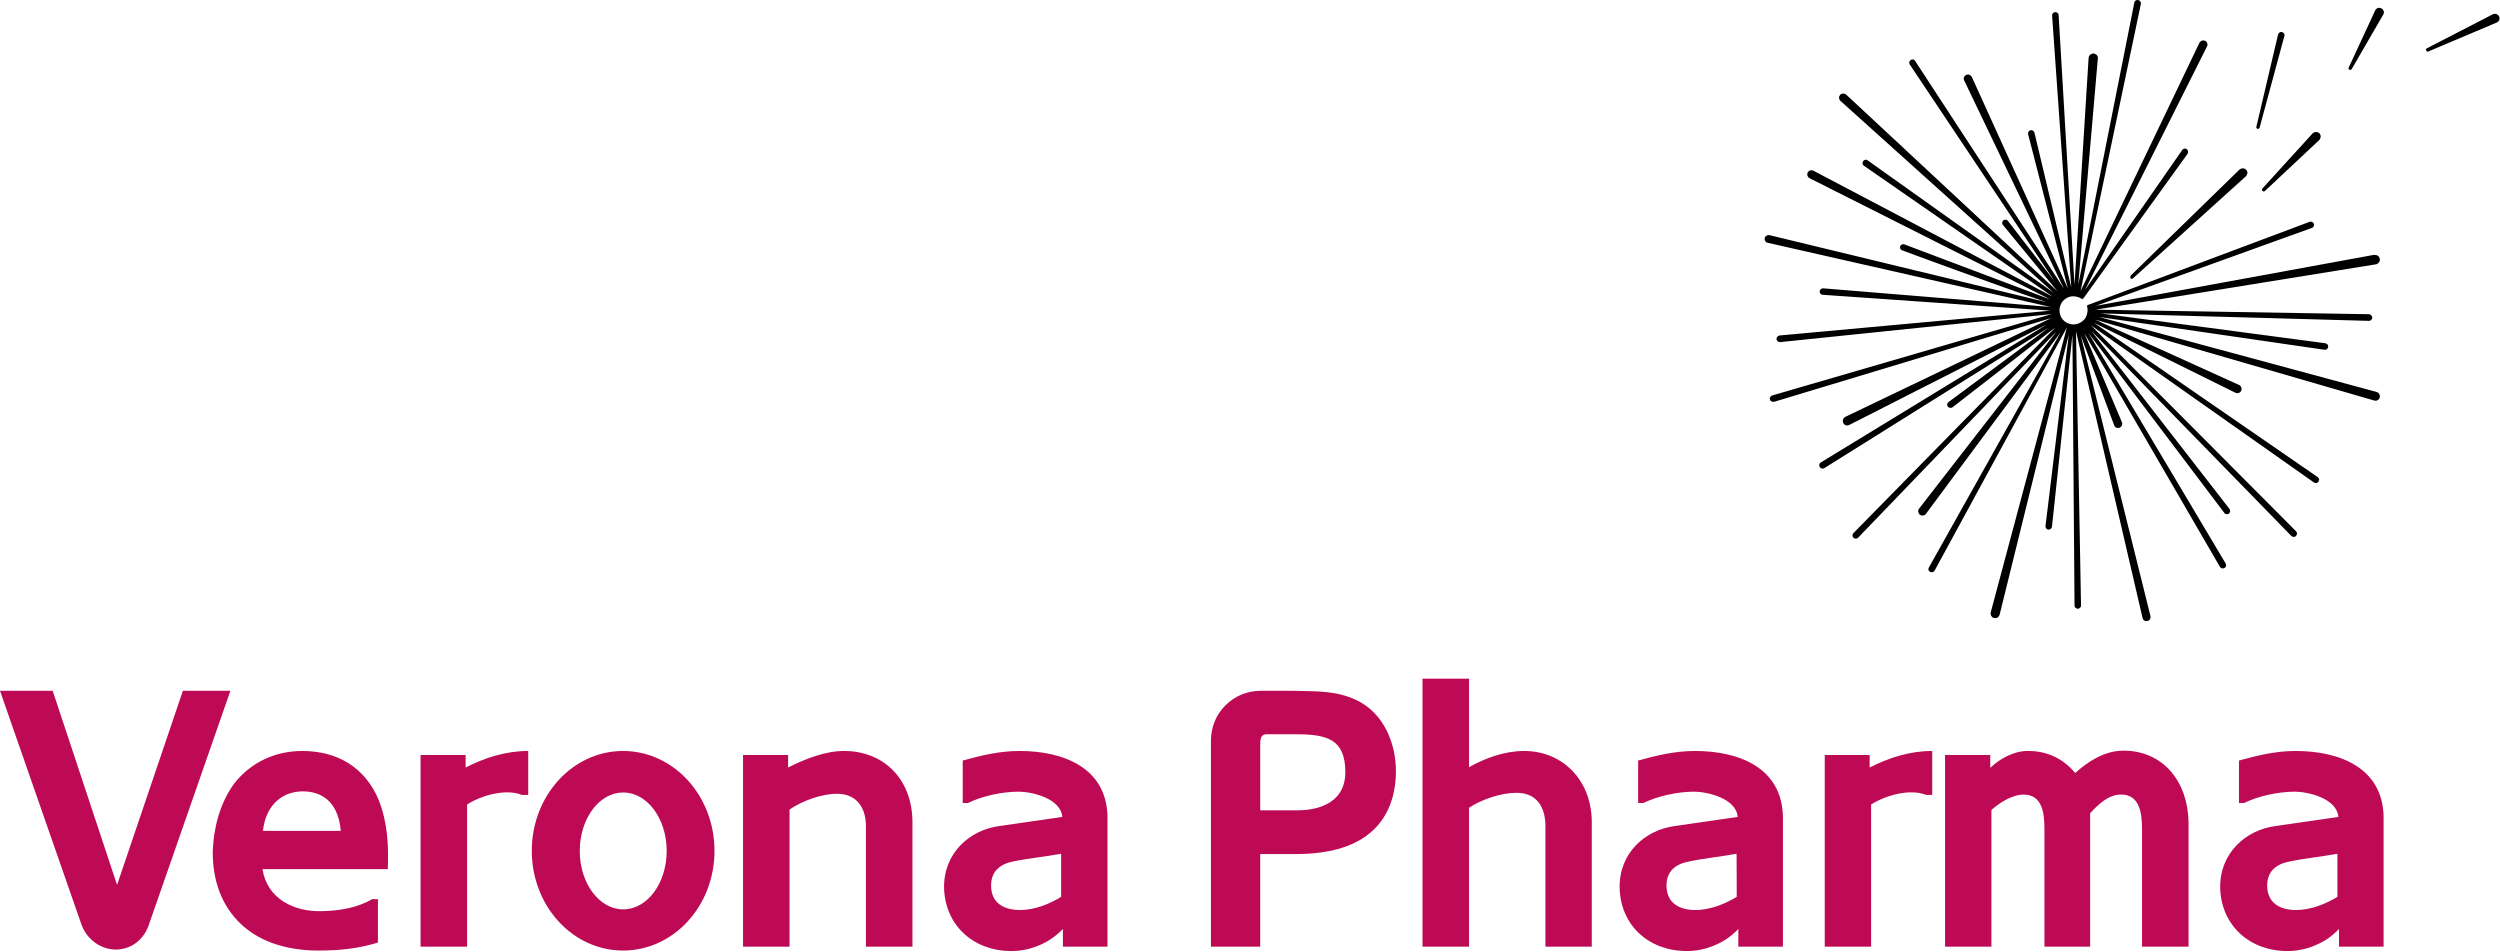 <svg version="1.2" xmlns="http://www.w3.org/2000/svg" viewBox="0 0 1542 587" width="1542" height="587">
	<title>logo - 2022-08-20T155900</title>
	<style>
		.s0 { fill: #be0a55 } 
		.s1 { fill: #000000 } 
	</style>
	<g id="Layer">
		<path id="Layer" fill-rule="evenodd" class="s0" d="m1415.9 463.2c27 0 53.4 10.2 54.3 40v80.7h-27.5v-10.9q-3.1 3.2-6.7 5.8-3.7 2.5-7.8 4.2-4.1 1.8-8.5 2.7-4.3 0.9-8.8 0.9c-23.4 0-40.8-15.8-41.5-38.8-0.4-21.6 15.8-35.9 34.1-38.3l38.8-5.6c-0.9-11.6-19-15.6-26.9-15.6-10.1 0-22.5 2.7-31.3 7h-3.1v-26.2c11.2-3.1 22.5-5.9 34.9-5.9zm-787.1 0c27 0 53.4 10.2 54.3 40v80.7h-27.5v-10.9q-3.1 3.2-6.8 5.8-3.6 2.5-7.7 4.2-4.1 1.8-8.5 2.7-4.3 0.9-8.8 0.9c-23.4 0-40.8-15.8-41.5-38.8-0.4-21.6 15.8-35.9 34.1-38.3l38.8-5.6c-0.9-11.6-19-15.6-26.9-15.6-10.1 0-22.5 2.7-31.3 7h-3.2v-26.2c11.3-3.1 22.6-5.9 35-5.9zm416.6 0c27.1 0 53.4 10.2 54.3 40v80.7h-27.5v-10.9q-3.1 3.2-6.7 5.8-3.7 2.5-7.8 4.2-4.1 1.8-8.5 2.7-4.3 0.9-8.8 0.9c-23.4 0-40.8-15.8-41.4-38.8-0.5-21.6 15.7-35.9 34-38.3l38.8-5.6c-0.9-11.6-19-15.6-26.9-15.6-10.1 0-22.5 2.7-31.3 7h-3.2v-26.2c11.3-3.1 22.6-5.9 35-5.9zm-858.9 0c21.4 0 38.5 10 46.9 29.8 5.8 14.4 6.3 28.7 5.8 43.1h-77.3c2.9 18.7 20.1 26.4 36.5 25.9 10.2-0.2 21.7-1.8 31.1-7.4h3.6v26.8c-12.8 3.8-23.6 4.9-36.9 4.9-16.7 0-34.3-4.2-46.9-15.7-12.9-11.8-18.1-27.8-18.1-45.1 0.5-14.7 4.3-29.8 13.1-42 10.2-13.2 25.3-20.3 42.2-20.3zm197.8 123.1c-31.1 0-56.3-27.5-56.3-61.5 0-34 25.2-61.6 56.3-61.6 31.2 0 56.4 27.6 56.4 61.6 0 34-25.2 61.5-56.4 61.5zm-351.8-160.2l39.7 119.7 40.6-119.7h29.3l-50.5 144.9c-3.2 8.8-10.7 14.5-19.9 14.7-9.4 0-17.6-5.9-21.2-14.7l-50.5-144.9zm873.6-7.5v54.6c10.1-5.7 22.1-10 34-10 23.9 0 41.7 18.3 41.7 43.8v76.9h-28.6v-74.4c0-11.5-5.2-20.5-17.8-20.5-9.5 0-21.4 4-29.3 9.2v85.7h-28.7v-165.3c0 0 28.7 0 28.7 0zm403.6 44.4c24.8 0 39.9 19.4 40.2 44.4v76.5h-28.7v-72.4c0-9.2-1.1-21.9-13.5-21.4-7.5 0.2-13.7 6.3-18.5 11.5v82.3h-28.2v-72.4c0-9-0.9-21.4-12.8-21.4-7 0-14.9 5-19.9 9.5v84.3h-28.6v-118.2h27.9v7.9c5.7-5.6 14.7-10.4 22.8-10.4 12.2-0.2 22.3 4.8 29.6 13.6 7.9-7.2 18.2-13.8 29.7-13.8zm-789.1 0.2c24.8 0 42.2 17.7 42.2 44v76.7h-28.7v-73.8c0.2-11.2-5.2-20.5-17.8-20.5-9.5 0-21.4 4.3-29.3 9.7v84.6h-28.7v-118.2h27.8v7.7c10.8-5.4 22.8-10.2 34.5-10.2zm-194.8 0v27.1h-3.9c-9.9-4-24.8 0.2-33.8 5.9v87.7h-28.7v-118.2h27.8v7.7c11.9-6.1 24.8-10.2 38.6-10.2zm472.7-37.1c13.3 0.4 25.5-0.3 38.3 5.8 16.5 7.9 24.2 26.2 24.2 43.8 0 16.6-5.9 32.4-21 41.7-12 7.4-26.8 9.4-41.3 9.4h-21.4v57.1h-30.4v-127.2c0-4 0.8-8 2.3-11.7 1.5-3.7 3.8-7.1 6.6-9.9 2.9-2.9 6.3-5.2 10-6.7 3.7-1.5 7.7-2.3 11.7-2.3 0 0 21 0 21 0zm393.3 37.1v27.1h-3.8c-10-4-24.8 0.2-33.9 5.9v87.7h-28.6v-118.2h27.7v7.7c12-6.1 24.8-10.2 38.6-10.2zm-537.3 63.4c-9.7 1.8-19.6 2.7-29.5 4.7-7.9 1.6-13.7 5.9-13.7 14.9 0 11.1 8.3 15.1 17.8 15.1 9 0 18-3.6 25.4-8.1zm416.6 0c-9.7 1.8-19.6 2.7-29.5 4.8-7.9 1.5-13.7 5.8-13.7 14.8 0 11.1 8.3 15.1 17.8 15.1 9 0 18-3.6 25.5-8.1 0 0 0-26.6-0.1-26.6zm370.6 0c-9.7 1.8-19.7 2.7-29.6 4.8-7.9 1.5-13.7 5.8-13.7 14.8 0 11.1 8.3 15.1 17.8 15.1 9 0 18-3.6 25.5-8.1zm-1030.5-1.7c0-20-12-36.1-26.8-36.1-14.8 0-26.8 16.1-26.8 36.1 0 19.9 12 36 26.8 36 14.8 0 26.8-16.1 26.8-36zm-224.2-36.8c-14.9 0-23.5 10.8-24.8 24.4h48c-1.3-14.9-8.8-24.2-23.2-24.4zm612.2-35.2h-18.1c-3.5 0-3.8 3.1-3.8 6.5v40.4h23c14.9 0 29.5-5.9 29.5-23.4 0-20.5-11.2-23.5-30.6-23.5z"/>
		<path id="Layer" fill-rule="evenodd" class="s1" d="m1318.5 0c1 0 1.9 0.8 2 1.9v0.1 0.1c0 0.1 0 0.2 0 0.3l-37.2 177.1 73.3-153.1q0.1-0.1 0.2-0.3 0-0.1 0.1-0.2 0.1-0.1 0.3-0.2 0.1-0.1 0.2-0.2c0.4-0.4 0.9-0.5 1.5-0.6 0.5 0 1 0.2 1.5 0.4 0.4 0.3 0.8 0.8 1 1.3 0.2 0.4 0.2 1 0.1 1.5 0 0.1-0.1 0.1-0.1 0.2 0 0 0 0.1-0.1 0.2v0.1l-75.2 150.1 59.9-86.2c0 0 0.1-0.1 0.1-0.2l0.2-0.1 0.1-0.1q0.1-0.1 0.2-0.2 0.2-0.1 0.4-0.1 0.1-0.1 0.3-0.1 0.2-0.1 0.3-0.1 0.4 0 0.8 0.2 0.4 0.1 0.6 0.4 0.3 0.3 0.5 0.7 0.1 0.3 0.1 0.7 0 0.2 0 0.3 0 0.1 0 0.3-0.1 0.1-0.1 0.2-0.1 0.2-0.1 0.3l-64.2 89.1c-0.3 0.5-0.7 0.8-1.2 0.5q-0.1 0-0.1 0 0 0 0 0 0 0-0.1-0.1 0 0 0 0c-1.3-0.8-2.7-1.3-4.3-1.4-1.5-0.2-3 0.1-4.4 0.8-1.4 0.7-2.5 1.7-3.4 3-0.8 1.3-1.3 2.7-1.4 4.3-0.1 1.7 0.3 3.4 1.1 4.9 0.9 1.5 2.2 2.7 3.7 3.4 1.6 0.8 3.3 1.1 5 0.8 1.7-0.2 3.3-1 4.6-2.1q0.6-0.6 1.2-1.2 0.5-0.7 0.8-1.5 0.4-0.8 0.6-1.6 0.2-0.8 0.3-1.7 0-0.3 0-0.6 0-0.3 0-0.7 0-0.3-0.1-0.6-0.1-0.3-0.1-0.7l-0.1-0.2c-0.1-0.4 0-0.7 0.3-0.9 0.2-0.2 0.5-0.2 0.5-0.2l136.5-51.2q0.1 0 0.2 0 0.1 0 0.2-0.1 0 0 0.1 0 0.1 0 0.2 0c1.1 0 2 0.9 2 2q0 0.3-0.1 0.6-0.1 0.3-0.3 0.5-0.2 0.3-0.4 0.5-0.2 0.1-0.5 0.3h-0.1l-133.1 48 171.4-31.4h0.2c2 0 3.1 0.9 3.4 2.2q0.2 0.6 0.1 1.2-0.1 0.6-0.5 1.1-0.3 0.5-0.8 0.8-0.4 0.4-1 0.5c-0.1 0.1-123 19.8-173 28l168.6 2.8q0.4 0.1 0.8 0.2 0.3 0.2 0.6 0.5 0.3 0.3 0.4 0.6 0.2 0.4 0.2 0.8 0 0.4-0.2 0.8-0.1 0.3-0.4 0.6-0.3 0.3-0.7 0.4-0.3 0.2-0.7 0.2l-165.6-4.6 138.7 18.4q0.2 0.1 0.3 0.1 0.2 0.1 0.4 0.2 0.2 0.1 0.3 0.2 0.2 0.2 0.3 0.3l0.1 0.1v0.1q0.1 0.1 0.2 0.2v0.2l0.1 0.2v0.1q0 0.2 0 0.3v0.1 0.1 0.2q0 0.1 0 0.1 0 0-0.1 0.1 0 0 0 0.1 0 0 0 0.1-0.1 0 0 0-0.1 0.2-0.2 0.3-0.1 0.2-0.3 0.3-0.1 0.2-0.3 0.3-0.1 0.1-0.3 0.2-0.2 0-0.4 0.1-0.2 0-0.4 0h-0.3l-138.9-20.2 171 46.2 0.2 0.1c1.1 0.3 1.9 1.3 1.9 2.6q0 0.6-0.2 1.2-0.3 0.6-0.9 1-0.5 0.4-1.1 0.5-0.7 0.1-1.3-0.1l-172.2-49.9 88.8 40.3q0.1 0.1 0.3 0.1 0.1 0.1 0.2 0.2 0.1 0 0.2 0.1 0.1 0.1 0.2 0.2v0.1q0.2 0.1 0.3 0.3 0.1 0.2 0.2 0.5 0.1 0.2 0.2 0.4 0 0.3 0 0.5 0 0.7-0.3 1.3-0.3 0.6-0.9 1-0.6 0.3-1.2 0.4-0.7 0-1.3-0.3h-0.1l-87.2-43.1 137.9 95.1 0.2 0.2 0.2 0.1 0.1 0.2v0.1q0.1 0 0.1 0 0 0 0 0.1 0 0 0 0 0 0 0 0l0.1 0.3 0.1 0.1q0 0 0 0.1 0 0 0 0 0 0 0 0.1 0.1 0 0.1 0v0.2q0 0 0 0 0 0 0 0.1 0 0 0 0 0 0.1 0 0.1v0.2 0.1q0 0-0.1 0.1 0 0.2-0.1 0.3 0 0.1 0 0.1 0 0.1 0 0.1-0.1 0.1-0.1 0.1 0 0 0 0.1h-0.1q0 0.1-0.1 0.2 0 0-0.1 0.1 0 0-0.1 0.1-0.1 0.1-0.1 0.1-0.3 0.2-0.6 0.3-0.3 0.1-0.6 0.1-0.3 0-0.6-0.1-0.3-0.1-0.6-0.3l-137.4-96.8 126.4 126.9q0.3 0.3 0.4 0.7 0.2 0.4 0.2 0.8 0 0.4-0.2 0.7-0.2 0.4-0.4 0.7-0.2 0.1-0.3 0.3-0.2 0.1-0.4 0.1-0.2 0.1-0.4 0.2-0.1 0-0.3 0-0.2 0-0.4 0-0.2-0.1-0.4-0.2-0.2 0-0.4-0.2-0.1-0.1-0.3-0.2l-123.3-126.4 85.2 109.8q0 0 0 0.1 0 0 0 0 0.1 0 0.1 0 0 0.1 0 0.1l0.1 0.2 0.1 0.2q0 0 0 0.1 0 0.1 0 0.1 0 0 0 0.1 0 0 0 0.1 0.1 0 0.1 0v0.1q0 0.5-0.3 1-0.2 0.5-0.6 0.8-0.5 0.2-1 0.3-0.5 0-1-0.2 0 0 0 0c-0.2-0.1-0.2-0.1-0.3-0.2-0.2-0.1-0.3-0.2-0.4-0.3l-0.1-0.2-83.7-110.8 84.6 142.1q0 0.1 0.1 0.2 0 0 0 0.1 0 0.1 0.1 0.1 0 0.1 0 0.1 0 0.1 0 0.2 0 0 0 0.1l0.1 0.2q0 0.2-0.1 0.4 0 0.2-0.1 0.4-0.1 0.2-0.2 0.4-0.1 0.2-0.3 0.3-0.1 0.1-0.1 0.1 0 0-0.1 0 0 0.1 0 0.1 0 0-0.1 0 0 0 0 0l-0.2 0.1q-0.3 0.2-0.6 0.2-0.4 0.1-0.7 0-0.4-0.1-0.7-0.3-0.3-0.2-0.5-0.5l-0.1-0.1-83.7-144.2 23.2 54.9q0.1 0.4 0.2 0.8 0 0.4-0.1 0.9-0.1 0.4-0.3 0.7-0.2 0.4-0.6 0.6l-0.5 0.4-1.1 0.2q-0.4 0-0.7-0.1-0.4-0.1-0.7-0.3-0.3-0.2-0.6-0.5-0.2-0.2-0.3-0.6l-20.7-55.7 43 173.1q0.1 0.5 0.1 1-0.1 0.5-0.3 0.9-0.3 0.5-0.6 0.8-0.4 0.3-0.9 0.4l-0.7 0.1q-0.4 0-0.8-0.1-0.4-0.1-0.7-0.4-0.3-0.2-0.6-0.5-0.2-0.4-0.3-0.7l-41.1-177 3.1 169q0 0.4-0.1 0.8-0.2 0.4-0.5 0.6-0.2 0.3-0.6 0.5-0.4 0.2-0.8 0.2-0.4 0-0.7-0.2-0.4-0.1-0.7-0.4-0.3-0.3-0.5-0.6-0.1-0.4-0.1-0.8l-1.3-167-12.6 118.3q-0.1 0.4-0.2 0.7-0.2 0.4-0.5 0.6-0.2 0.3-0.6 0.4-0.3 0.2-0.7 0.2h-0.1q-0.4-0.1-0.8-0.2-0.4-0.2-0.6-0.5-0.3-0.3-0.4-0.7-0.1-0.4-0.1-0.8l14.4-118.3-42.7 173q-0.1 0.4-0.4 0.8-0.3 0.4-0.6 0.7-0.4 0.3-0.8 0.5-0.5 0.1-1 0.1l-0.6-0.1q-0.5-0.1-1-0.4-0.4-0.4-0.7-0.8-0.3-0.5-0.4-1.1-0.1-0.5 0-1.1l47-175.8-81.6 150q-0.1 0-0.1 0.1 0 0-0.1 0.1 0 0.1-0.1 0.1 0 0.1-0.1 0.1c-0.3 0.3-0.8 0.5-1.2 0.6-0.5 0-1-0.1-1.4-0.4-0.3-0.2-0.6-0.6-0.8-1.1-0.1-0.4 0-0.9 0.2-1.3l81.4-145.3-83.1 112q-0.2 0.3-0.4 0.5-0.3 0.2-0.5 0.3-0.3 0.2-0.6 0.2-0.3 0.1-0.6 0.1-0.2 0-0.5 0-0.2-0.1-0.4-0.1-0.2-0.1-0.4-0.2-0.1-0.1-0.3-0.2-0.2-0.1-0.4-0.3-0.2-0.2-0.3-0.4-0.1-0.3-0.2-0.5-0.1-0.3-0.2-0.5 0-0.3 0-0.5 0-0.3 0.1-0.6 0-0.2 0.1-0.5 0.2-0.2 0.3-0.4l84.8-109.3-122.3 127.1q-0.2 0.2-0.4 0.3-0.1 0.1-0.3 0.2-0.2 0.1-0.4 0.1-0.2 0-0.4 0-0.2 0.1-0.4 0-0.2 0-0.4-0.1-0.2-0.1-0.3-0.2-0.2-0.1-0.3-0.2-0.2-0.2-0.3-0.3-0.1-0.2-0.1-0.3-0.1-0.2-0.2-0.4 0-0.2 0-0.4 0-0.2 0-0.4 0-0.1 0.1-0.3 0.1-0.2 0.2-0.4 0.1-0.1 0.2-0.3l124.7-127-63.6 49.4h-0.1q-0.1 0.1-0.3 0.1-0.1 0.1-0.2 0.2-0.2 0-0.3 0-0.1 0-0.3 0-0.3 0-0.6-0.1-0.3-0.1-0.6-0.3-0.3-0.2-0.5-0.4-0.1-0.3-0.2-0.6v-0.1q0 0 0 0-0.1 0-0.1-0.1 0 0 0 0 0-0.1 0-0.1v-0.2-0.1-0.3-0.1q0.1-0.2 0.1-0.3 0.1-0.2 0.2-0.3 0-0.1 0.1-0.2 0.1-0.1 0.1-0.2 0.1 0 0.2-0.1l62-46-138.7 86.8-0.9 0.2q-0.3 0-0.5-0.1-0.3-0.1-0.5-0.2-0.2-0.1-0.4-0.3-0.2-0.2-0.3-0.4-0.1-0.2-0.2-0.4-0.1-0.1-0.1-0.3 0-0.2 0-0.4 0-0.2 0-0.4 0.1-0.2 0.1-0.4 0.1-0.1 0.2-0.3 0.2-0.2 0.3-0.3 0.2-0.1 0.3-0.3l139.6-85.2-122.1 62.1-1.1 0.3q-0.4 0-0.8-0.1-0.4-0.1-0.7-0.3-0.3-0.2-0.6-0.5-0.2-0.3-0.4-0.7-0.3-0.5-0.3-1 0-0.6 0.1-1.1 0.2-0.5 0.5-0.9 0.4-0.4 0.9-0.7l127.2-61-171.1 51.7h-0.6q-0.3 0-0.6-0.1-0.4-0.1-0.6-0.3-0.3-0.1-0.5-0.4-0.1-0.3-0.2-0.6-0.1-0.2-0.1-0.4 0-0.2 0-0.4 0-0.2 0.1-0.3 0-0.2 0.1-0.4 0.1-0.2 0.2-0.3 0.2-0.2 0.3-0.3 0.2-0.1 0.3-0.2 0.2-0.1 0.4-0.2l172.4-50.2-167.7 17.3q-0.3 0-0.7-0.2-0.3-0.1-0.6-0.4-0.3-0.2-0.5-0.5-0.1-0.4-0.2-0.7 0-0.4 0.1-0.8 0.1-0.4 0.4-0.7 0.2-0.3 0.6-0.5 0.3-0.2 0.7-0.3l167.2-15.3-140.4-9.8c-0.5 0-1-0.2-1.4-0.6-0.4-0.4-0.6-0.9-0.6-1.4 0-0.5 0.3-1 0.6-1.4 0.4-0.4 0.9-0.6 1.5-0.6l140.3 11.5-174.5-39.6c0 0-0.1 0-0.1 0-0.1-0.1-0.2-0.1-0.3-0.1h-0.1q-0.2-0.2-0.4-0.3-0.3-0.2-0.4-0.4-0.2-0.3-0.3-0.5-0.1-0.3-0.2-0.6-0.1-0.3 0-0.7 0-0.3 0.1-0.6 0.2-0.3 0.4-0.6 0.2-0.3 0.5-0.5 0 0 0 0 0 0 0 0 0.1 0 0.1 0 0 0 0 0l0.2-0.1q0.1-0.1 0.2-0.2 0.2 0 0.3 0 0.1-0.1 0.3-0.1 0.1 0 0.3 0 0.1 0 0.2 0h0.2 0.1l170.7 41.3c-28.2-9.5-88.1-31.6-88.7-31.9q-0.1 0-0.1 0 0 0-0.1 0 0 0-0.1-0.1 0 0 0 0-0.1 0-0.1 0l-0.4-0.4q-0.2-0.1-0.3-0.3-0.1-0.2-0.2-0.4-0.1-0.2-0.1-0.4 0-0.2 0-0.5 0 0 0 0 0-0.1 0-0.1 0 0 0-0.1 0.1 0 0.1-0.1 0 0 0-0.1v-0.1q0.2-0.3 0.4-0.6 0.3-0.3 0.6-0.4 0.4-0.2 0.8-0.2 0.3 0 0.7 0.1l90.1 34-148.3-74.7q0-0.1-0.1-0.1 0 0 0 0 0 0 0 0 0 0 0 0c-0.1 0-0.1 0-0.1 0q-0.4-0.3-0.8-0.6-0.3-0.4-0.5-0.9-0.2-0.5-0.1-1 0-0.5 0.2-1 0.1-0.1 0.1-0.1 0.2-0.3 0.4-0.5 0.3-0.3 0.5-0.5 0.3-0.2 0.7-0.2 0.3-0.1 0.7-0.1c0.4 0 0.8 0.1 1.2 0.3l147.6 77.7-116.5-80.8q0 0-0.1-0.1-0.1 0-0.1-0.1-0.1-0.1-0.1-0.1-0.1-0.1-0.1-0.2 0 0-0.1 0 0 0 0 0 0 0 0 0 0-0.1 0-0.1-0.1-0.1-0.2-0.2 0-0.2-0.1-0.3 0-0.1 0-0.3 0-0.1 0-0.3 0-0.5 0.3-1 0.3-0.5 0.7-0.7 0.5-0.3 1.1-0.3 0.6 0.1 1 0.4l114.8 81.7-131.6-118.4q-0.1-0.2-0.3-0.4-0.2-0.2-0.3-0.4-0.1-0.3-0.1-0.5-0.1-0.3-0.1-0.5 0-0.3 0-0.5 0.1-0.3 0.1-0.5 0.1-0.2 0.3-0.4 0.1-0.3 0.2-0.5 0.2-0.2 0.4-0.3 0.3-0.2 0.5-0.3 0.3-0.1 0.5-0.1 0.3-0.1 0.6-0.1c0.6 0 1.2 0.2 1.7 0.6l130.4 121.4-33.6-40.9q-0.1 0-0.1-0.1-0.1-0.1-0.1-0.1 0-0.1-0.1-0.1 0-0.1 0-0.2v-0.1q-0.1 0-0.1 0 0 0 0-0.1 0 0 0 0 0 0 0-0.1l-0.1-0.2v-0.3c0-1.1 0.9-2 2-2 0.7 0 1.3 0.4 1.7 1q3.6 4.6 7.2 9.3 3.6 4.6 7.2 9.3 3.7 4.7 7.3 9.4 3.5 4.6 7.1 9.3l-89.5-134q-0.1-0.1-0.1-0.2-0.1-0.2-0.1-0.3-0.1-0.2-0.1-0.3 0-0.2 0-0.4c0-1 0.9-1.9 2-1.9 0.7 0 1.3 0.3 1.6 0.9l91.7 140.3-61.3-128q-0.1-0.1-0.1-0.2l-0.1-0.2q0-0.1 0-0.2-0.1-0.1-0.1-0.1 0-0.1-0.1-0.2 0-0.1 0-0.2 0-0.1 0-0.2c0-1.5 1.2-2.6 2.6-2.6q0.2 0 0.3 0 0.2 0 0.4 0.1 0.2 0 0.3 0.1 0.2 0.1 0.3 0.2 0.2 0.1 0.3 0.2 0.2 0.1 0.3 0.2 0.1 0.1 0.2 0.3 0.1 0.1 0.2 0.2l59.3 130.6-24.5-95.1q0-0.2 0-0.4-0.1-0.2 0-0.4 0-0.2 0.1-0.4 0.1-0.2 0.2-0.4 0 0 0.1-0.1 0-0.1 0.1-0.2 0.1-0.1 0.2-0.1 0-0.1 0.1-0.2c0.1 0 0.2-0.1 0.4-0.1q0.3-0.2 0.8-0.2 0.4 0 0.8 0.2 0.3 0.2 0.6 0.5 0.3 0.3 0.4 0.7l0.1 0.1 22.7 95.5-11.8-167.6q0-0.2 0-0.4 0.1-0.2 0.1-0.4 0.1-0.2 0.2-0.4 0.1-0.2 0.2-0.3 0.1-0.2 0.3-0.3 0.2-0.1 0.3-0.2 0.2-0.1 0.4-0.1 0.2-0.1 0.4-0.1c1.1 0 1.9 0.7 2.1 1.6l9.8 166.6 8.7-140c0.1-1.3 1.1-2.3 2.3-2.6l0.6-0.1q0.6 0 1.1 0.3 0.6 0.2 1 0.6 0.4 0.5 0.6 1 0.2 0.5 0.1 1.1l-12.1 139.7 34.6-174.1 0.1-0.4 0.1-0.1q0 0 0-0.1 0.1 0 0.1-0.1 0 0 0-0.1 0.1 0 0.1 0l0.2-0.3 0.2-0.1q0-0.1 0.1-0.1l0.1-0.1h0.2q0.2-0.1 0.3-0.1l0.1-0.1q0 0 0.1 0 0 0 0.1 0 0 0 0.1 0 0 0 0.1 0zm64.8 103.8c0.6 0 1.1 0.2 1.6 0.5 0.5 0.3 0.9 0.7 1.1 1.3 0.2 0.5 0.3 1.1 0.1 1.6-0.1 0.6-0.4 1.1-0.8 1.5l-69.7 63-0.7 0.3h-0.4l-0.5-0.4 0.1-1.5 67.2-65.5q0.2-0.2 0.5-0.3 0.2-0.2 0.5-0.3 0.2-0.1 0.5-0.1 0.2-0.1 0.5-0.1zm45.3-22.4c0.7 0 1.4 0.3 1.9 0.7q0.4 0.4 0.6 0.9 0.3 0.5 0.3 1.1 0 0.6-0.2 1.1-0.2 0.5-0.5 1l-33.7 31.6q-0.1 0-0.2 0.1 0 0-0.1 0.1-0.1 0-0.2 0-0.1 0.1-0.2 0.1-0.3 0-0.5-0.1-0.1-0.1-0.3-0.3-0.2-0.1-0.2-0.3-0.1-0.2-0.1-0.4c0-0.3 0.1-0.6 0.3-0.8l30.9-33.9q0.2-0.2 0.5-0.4 0.2-0.1 0.5-0.3 0.3-0.1 0.6-0.1 0.3-0.1 0.6-0.1zm-21.5-61.7c1 0.2 1.4 0.5 1.7 1q0.1 0.1 0.2 0.3 0 0.2 0.1 0.4 0 0.2 0 0.4 0 0.2-0.1 0.4l-15.3 56.6q-0.1 0.3-0.4 0.5-0.4 0.2-0.7 0.2-0.4-0.1-0.7-0.4-0.2-0.3-0.2-0.6 0-0.1 0-0.2l13.4-57q0.1-0.3 0.3-0.6 0.2-0.3 0.4-0.5 0.3-0.2 0.6-0.4 0.4-0.1 0.7-0.1zm60.4-14.9l1.2 0.3q0.5 0.2 0.9 0.6 0.4 0.4 0.6 1 0.2 0.5 0.2 1.1-0.1 0.5-0.3 1l-19.5 33.7q-0.1 0.2-0.2 0.3-0.1 0.1-0.2 0.1-0.1 0.1-0.3 0.2-0.1 0-0.3 0-0.2 0-0.5-0.1-0.2-0.2-0.4-0.4-0.1-0.2-0.1-0.5-0.1-0.3 0.1-0.5l16.3-35.1q0.1-0.4 0.4-0.7 0.3-0.3 0.6-0.5 0.4-0.3 0.7-0.4 0.4-0.1 0.8-0.1zm71.4 3.7c0.6 0 1.2 0.2 1.7 0.6 0.5 0.4 0.9 0.9 1 1.5 0.2 0.7 0.1 1.3-0.1 1.9-0.3 0.6-0.8 1-1.3 1.3l-42.3 17.9q-0.1 0-0.1 0.1-0.1 0-0.1 0-0.1 0-0.1 0-0.1 0-0.2 0-0.2 0-0.4-0.1-0.2 0-0.3-0.2-0.2-0.2-0.3-0.4 0-0.2 0-0.4 0-0.1 0-0.3 0-0.1 0.1-0.2 0.1-0.1 0.2-0.2 0.1-0.1 0.2-0.2l40.7-21q0.1-0.1 0.3-0.1 0.1-0.1 0.3-0.1 0.2-0.1 0.3-0.1 0.2 0 0.4 0z"/>
	</g>
</svg>
